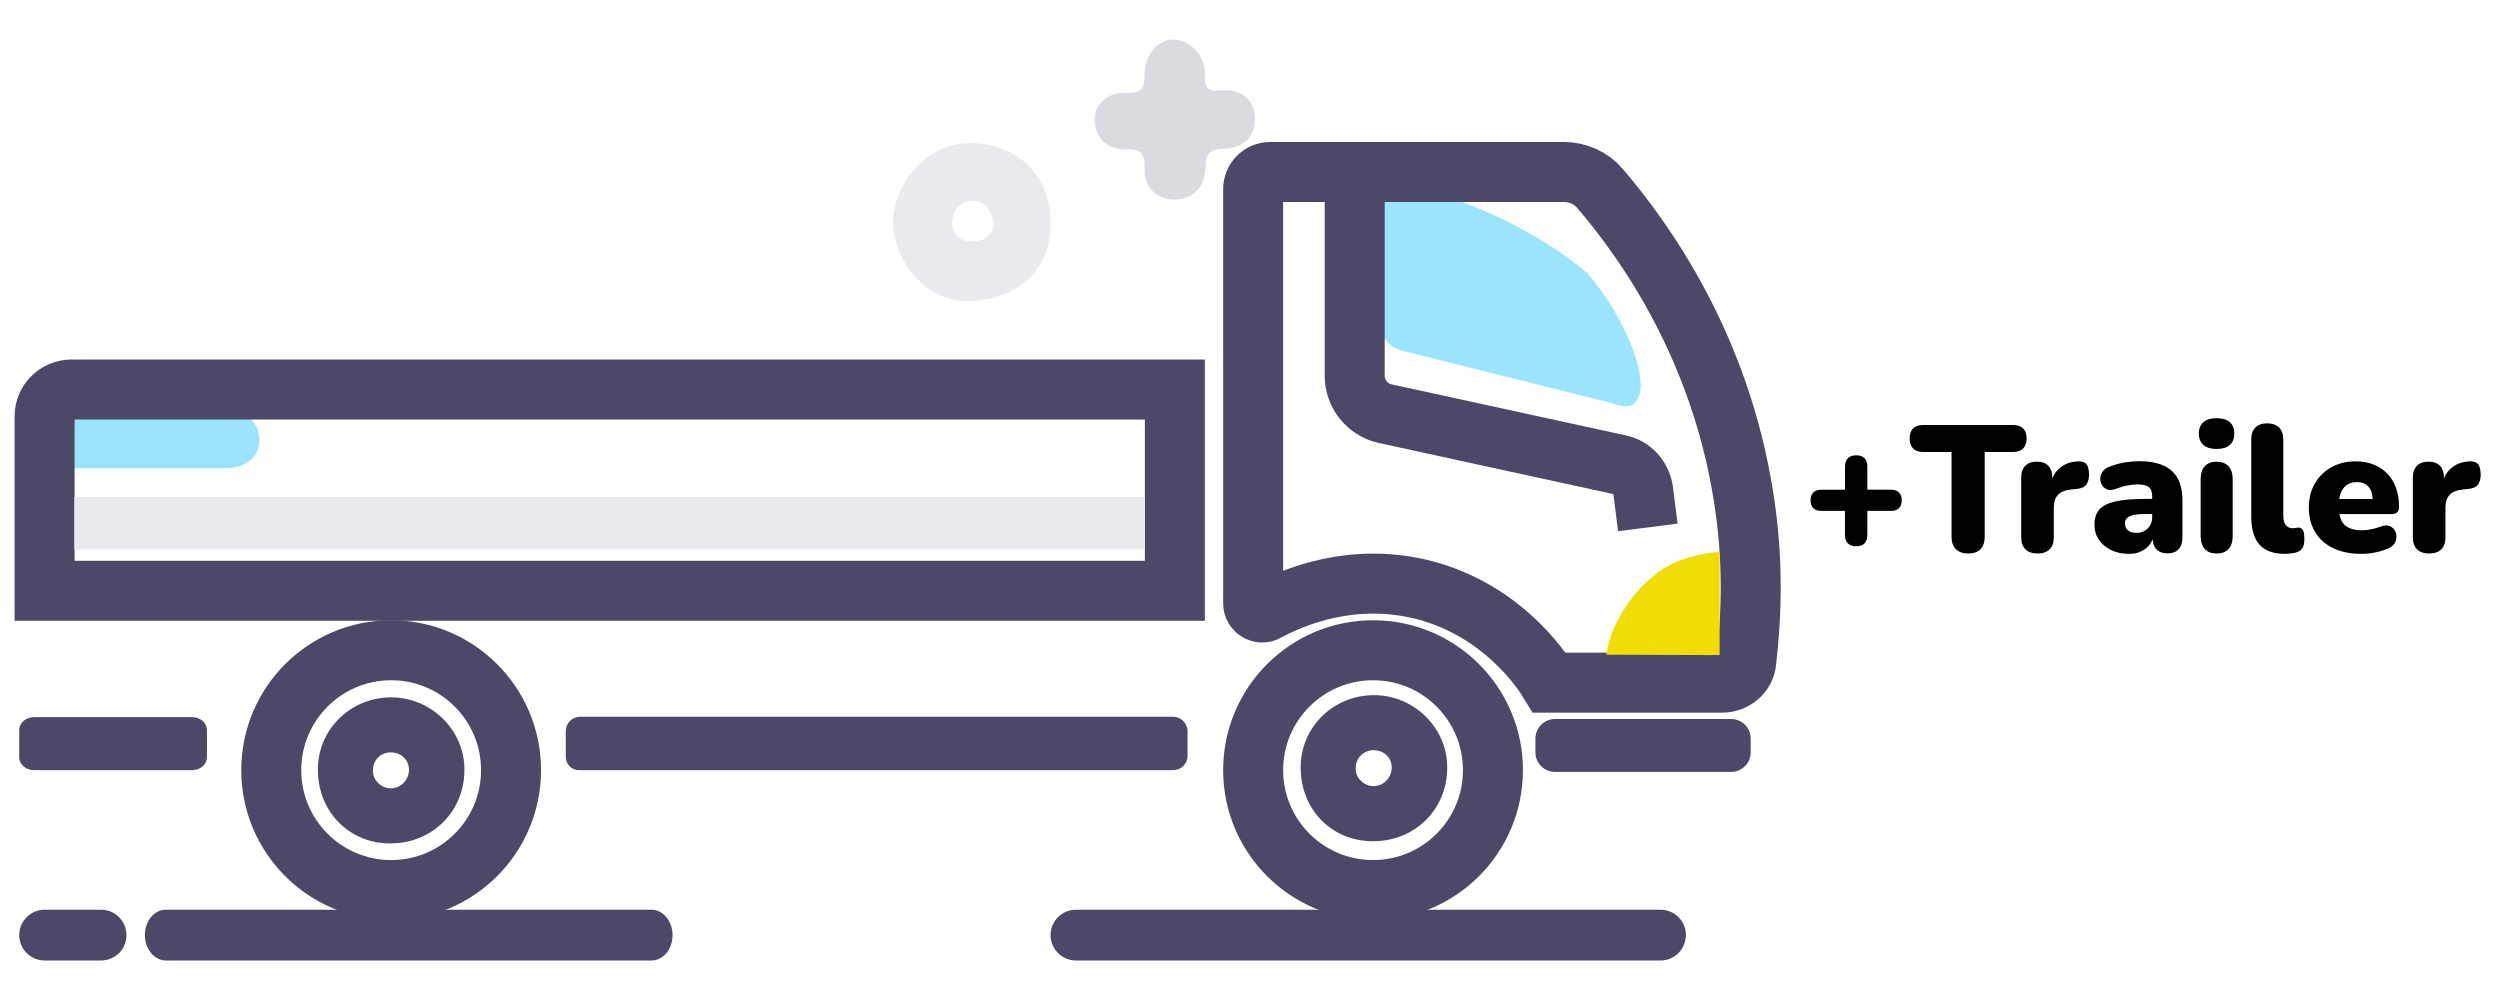 <?xml version="1.0" encoding="utf-8"?>
<!-- Generator: Adobe Illustrator 23.0.5, SVG Export Plug-In . SVG Version: 6.00 Build 0)  -->
<svg version="1.1" id="Layer_1" xmlns="http://www.w3.org/2000/svg" xmlns:xlink="http://www.w3.org/1999/xlink" x="0px" y="0px"
	 viewBox="0 0 500 200" enable-background="new 0 0 500 200" xml:space="preserve">
<g>
	<g>
		<g>
			<path fill="#9AE5FC" d="M276.1,44.82v19.95c0,2.54,1.75,4.73,4.2,5.34l40.96,10.24c0.09,0,0.26,0.09,0.35,0.09
				c3.5,1.14,4.38,1.14,5.51-0.09c3.33-3.5-1.93-16.8-9.45-25.47c-0.18-0.26-0.44-0.44-0.61-0.61c-1.75-1.49-10.59-8.58-23.63-13.48
				c-3.06-1.14-6.13-2.36-7.44-2.8c-0.44-0.18-0.88-0.26-1.23-0.35l-2.1-0.44c-3.41-0.61-6.56,2.01-6.56,5.43V44.82L276.1,44.82z"/>
			<g>
				<circle fill="none" stroke="#4E4868" stroke-width="12" stroke-miterlimit="10" cx="274.61" cy="154.03" r="23.98"/>
				<circle fill="none" stroke="#4E4868" stroke-width="12" stroke-miterlimit="10" cx="78.23" cy="154.03" r="23.98"/>
				<path fill="#4E4868" d="M115.69,154.03h118.93c1.58,0,2.89-1.23,2.89-2.89v-4.9c0-1.58-1.31-2.89-2.89-2.89H116.04
					c-1.58,0-2.89,1.23-2.89,2.89v5.16C113.15,152.89,114.38,154.03,115.69,154.03z"/>
				<path fill="#4E4868" d="M6.82,154.03h31.59c1.66,0,2.98-1.14,2.98-2.63v-5.34c0-1.49-1.31-2.63-2.98-2.63H6.82
					c-1.66,0-2.98,1.14-2.98,2.63v5.34C3.85,152.89,5.16,154.03,6.82,154.03z"/>
				<path fill="none" stroke="#4E4868" stroke-width="12" stroke-miterlimit="10" d="M309.88,136.53c11.46,0,23.02,0,34.57,0
					c2.45,0,4.64-1.84,4.81-4.29c1.05-9.1,1.49-20.48-0.61-33.25c-4.73-29.49-19.25-50.32-28.62-61.26
					c-1.75-2.1-4.46-3.33-7.18-3.33h-58.81c-1.93,0-3.41,1.58-3.41,3.41v82.87c0,1.4,1.49,2.28,2.71,1.58
					c5.34-2.89,17.33-7.96,31.68-4.2C300.43,122.18,308.22,133.82,309.88,136.53z"/>
				<path fill="none" stroke="#0F0F0F" stroke-width="6" stroke-miterlimit="10" d="M329.48,105.37"/>
				<path fill="none" stroke="#4E4868" stroke-width="12" stroke-miterlimit="10" d="M270.94,38.87v36.32
					c0,3.59,2.54,6.74,6.04,7.53l46.99,10.24c2.45,0.53,4.2,2.54,4.64,4.99l0.96,7.53"/>
			</g>
			<path fill="#4E4868" stroke="#4E4868" stroke-width="2" stroke-miterlimit="10" d="M64.58,154.03
				c-0.09-7.53,6.04-13.56,13.65-13.56c7.44,0,13.56,6.04,13.65,13.21c0.18,7.79-5.78,13.91-13.56,14
				C70.62,167.86,64.58,161.91,64.58,154.03z M78.15,158.67c2.45,0,4.55-2.01,4.64-4.55s-1.84-4.55-4.46-4.64
				c-2.71-0.09-4.81,2.01-4.73,4.64C73.51,156.57,75.7,158.67,78.15,158.67z"/>
			<path fill="#4E4868" stroke="#4E4868" stroke-width="2" stroke-miterlimit="10" d="M261.14,153.59
				c-0.09-7.53,6.04-13.56,13.65-13.56c7.44,0,13.56,6.04,13.65,13.21c0.18,7.79-5.78,13.91-13.56,14
				C267.09,167.42,261.14,161.47,261.14,153.59z M274.7,158.23c2.45,0,4.55-2.01,4.64-4.55s-1.84-4.55-4.46-4.64
				s-4.81,2.01-4.73,4.64C270.06,156.13,272.25,158.23,274.7,158.23z"/>
			<path fill="#9AE5FC" d="M13.91,82.18c10.5,0,21,0,31.5,0c3.94,0,6.56,2.54,6.48,5.95c-0.09,3.24-2.63,5.43-6.48,5.51
				c-0.61,0-1.23,0-1.93,0c-9.89,0-19.69,0-29.58,0C13.56,89.89,13.56,86.03,13.91,82.18z"/>
			<path fill="#DBDAE1" d="M234.88,39.93c-3.5,0-6.13-2.45-5.95-6.3c0.09-2.71-0.61-3.85-3.59-3.76c-4.03,0.09-6.39-2.36-6.39-5.95
				c0-3.15,2.54-5.51,6.39-5.34c2.89,0.09,3.59-0.88,3.59-3.76c-0.09-3.76,2.71-6.91,5.6-6.91c3.5,0,6.48,3.15,6.48,7
				c0,2.36,0.09,3.5,3.24,3.15c4.2-0.35,6.65,2.1,6.74,5.51c0.09,3.76-2.19,6.13-6.56,6.21c-2.8,0.09-3.33,1.4-3.33,3.85
				C240.92,37.57,238.47,39.93,234.88,39.93z"/>
			<path fill="#EAE9ED" d="M210.12,44.73c0,9.28-6.39,14.96-15.93,15.49c-9.19,0.44-15.66-8.31-15.58-16.01
				c0.09-7.09,6.48-16.19,16.54-15.58C203.99,29.24,210.12,35.36,210.12,44.73z M198.74,44.38c-0.7-2.19-1.58-4.38-4.46-4.2
				c-2.63,0.18-3.76,2.28-3.85,4.46c-0.09,2.63,2.19,3.85,4.38,3.59C196.81,48.23,198.65,47,198.74,44.38z"/>
			<path fill="#4E4868" d="M130.3,192.1H33.17c-2.28,0-4.2-2.28-4.2-5.08l0,0c0-2.8,1.84-5.08,4.2-5.08h97.14
				c2.28,0,4.2,2.28,4.2,5.08l0,0C134.51,189.91,132.58,192.1,130.3,192.1z"/>
			<path fill="#EFDD03" d="M343.92,131.02v-20.65c-3.76,0.26-6.65,1.23-8.49,1.93c-2.28,0.96-7.88,4.03-11.9,11.81
				c-1.49,2.8-2.01,5.34-2.28,6.83"/>
			<path fill="#4E4868" d="M332.11,192.1H215.19c-2.8,0-5.08-2.28-5.08-5.08l0,0c0-2.8,2.28-5.08,5.08-5.08h116.92
				c2.8,0,5.08,2.28,5.08,5.08l0,0C337.1,189.91,334.91,192.1,332.11,192.1z"/>
			<path fill="#4E4868" d="M20.13,192.1H8.92c-2.8,0-5.08-2.28-5.08-5.08l0,0c0-2.8,2.28-5.08,5.08-5.08h11.29
				c2.8,0,5.08,2.28,5.08,5.08l0,0C25.29,189.91,23.01,192.1,20.13,192.1z"/>
		</g>
		<path fill="none" stroke="#4E4868" stroke-width="12" stroke-miterlimit="10" d="M14.35,77.9h220.62v40.26H8.92V83.23
			C8.92,80.26,11.38,77.9,14.35,77.9z"/>
	</g>
	<rect x="14.87" y="99.41" fill="#EAE9ED" width="214.08" height="10.5"/>
	<path fill="#4E4868" d="M346.2,154.39h-35.18c-2.19,0-3.94-1.75-3.94-3.94v-2.71c0-2.19,1.75-3.94,3.94-3.94h35.18
		c2.19,0,3.94,1.75,3.94,3.94v2.71C350.14,152.64,348.39,154.39,346.2,154.39z"/>
	<g>
		<path d="M371.23,109.26c-0.72,0-1.27-0.2-1.66-0.59c-0.38-0.4-0.58-0.95-0.58-1.67v-4.82h-4.72c-0.7,0-1.23-0.18-1.6-0.54
			c-0.37-0.36-0.56-0.89-0.56-1.58c0-0.7,0.19-1.22,0.56-1.58c0.37-0.36,0.91-0.54,1.6-0.54H369v-4.64c0-0.72,0.19-1.27,0.58-1.66
			c0.38-0.38,0.95-0.58,1.69-0.58c0.72,0,1.27,0.19,1.64,0.58c0.37,0.38,0.56,0.94,0.56,1.66v4.64h4.72c0.7,0,1.23,0.18,1.6,0.54
			c0.37,0.36,0.56,0.89,0.56,1.58c0,0.7-0.19,1.22-0.56,1.58c-0.37,0.36-0.91,0.54-1.6,0.54h-4.72v4.82c0,0.72-0.19,1.28-0.56,1.67
			C372.53,109.06,371.97,109.26,371.23,109.26z"/>
		<path d="M393.62,110.7c-1.06,0-1.87-0.29-2.45-0.88c-0.58-0.59-0.86-1.41-0.86-2.47V90.4h-5.65c-0.89,0-1.57-0.23-2.03-0.7
			s-0.7-1.13-0.7-2c0-0.89,0.23-1.56,0.7-2.02s1.15-0.68,2.03-0.68h17.93c0.89,0,1.57,0.23,2.03,0.68s0.7,1.13,0.7,2.02
			c0,0.86-0.23,1.53-0.7,2s-1.15,0.7-2.03,0.7h-5.65v16.96c0,1.06-0.28,1.88-0.83,2.47C395.55,110.41,394.73,110.7,393.62,110.7z"/>
		<path d="M407.52,110.7c-1.06,0-1.87-0.28-2.43-0.83s-0.85-1.36-0.85-2.41V95.54c0-1.03,0.27-1.82,0.81-2.38
			c0.54-0.55,1.31-0.83,2.32-0.83s1.78,0.28,2.3,0.83c0.53,0.55,0.79,1.34,0.79,2.38v1.48h-0.36c0.24-1.44,0.86-2.58,1.85-3.42
			s2.24-1.28,3.73-1.33c0.7-0.02,1.22,0.15,1.57,0.52s0.53,1.06,0.56,2.07c0,0.86-0.18,1.55-0.54,2.05c-0.36,0.5-1.04,0.8-2.05,0.9
			l-0.83,0.07c-1.27,0.12-2.2,0.47-2.77,1.06s-0.86,1.46-0.86,2.61v5.9c0,1.06-0.28,1.86-0.83,2.41S408.57,110.7,407.52,110.7z"/>
		<path d="M425.84,110.77c-1.37,0-2.57-0.25-3.62-0.76s-1.86-1.19-2.45-2.07s-0.88-1.88-0.88-3.01c0-1.3,0.34-2.32,1.01-3.06
			c0.67-0.74,1.75-1.28,3.24-1.6c1.49-0.32,3.47-0.49,5.94-0.49h1.98v3.02h-1.98c-0.94,0-1.71,0.07-2.32,0.2
			c-0.61,0.13-1.06,0.34-1.35,0.61c-0.29,0.28-0.43,0.63-0.43,1.06c0,0.55,0.2,1.01,0.59,1.37c0.4,0.36,0.97,0.54,1.71,0.54
			c0.6,0,1.13-0.13,1.6-0.4c0.47-0.26,0.85-0.63,1.13-1.1c0.29-0.47,0.43-1.01,0.43-1.64v-4.18c0-0.86-0.22-1.48-0.67-1.84
			s-1.21-0.54-2.29-0.54c-0.58,0-1.22,0.07-1.94,0.2c-0.72,0.13-1.52,0.37-2.41,0.7c-0.65,0.24-1.2,0.28-1.66,0.11
			c-0.46-0.17-0.81-0.46-1.06-0.86s-0.37-0.85-0.36-1.33c0.01-0.48,0.17-0.94,0.47-1.37c0.3-0.43,0.76-0.77,1.39-1.01
			c1.15-0.43,2.21-0.72,3.19-0.86c0.97-0.14,1.87-0.22,2.68-0.22c1.97,0,3.59,0.28,4.88,0.85c1.28,0.56,2.24,1.43,2.88,2.59
			c0.63,1.16,0.95,2.66,0.95,4.48v7.27c0,1.06-0.25,1.86-0.76,2.41s-1.24,0.83-2.2,0.83c-0.98,0-1.73-0.28-2.25-0.83
			c-0.52-0.55-0.77-1.36-0.77-2.41v-0.94l0.22,0.5c-0.12,0.77-0.4,1.43-0.83,1.98c-0.43,0.55-1,0.98-1.69,1.3
			C427.52,110.62,426.73,110.77,425.84,110.77z"/>
		<path d="M443.3,89.79c-1.13,0-2-0.26-2.61-0.79c-0.61-0.53-0.92-1.3-0.92-2.3c0-0.98,0.31-1.74,0.92-2.27
			c0.61-0.53,1.48-0.79,2.61-0.79c1.18,0,2.06,0.26,2.66,0.79c0.6,0.53,0.9,1.28,0.9,2.27c0,1.01-0.3,1.78-0.9,2.3
			C445.37,89.52,444.48,89.79,443.3,89.79z M443.3,110.7c-1.01,0-1.79-0.3-2.34-0.9c-0.55-0.6-0.83-1.46-0.83-2.59V95.83
			c0-1.13,0.28-1.99,0.83-2.59c0.55-0.6,1.33-0.9,2.34-0.9c1.03,0,1.83,0.3,2.39,0.9c0.56,0.6,0.85,1.46,0.85,2.59v11.38
			c0,1.13-0.28,1.99-0.83,2.59C445.16,110.4,444.36,110.7,443.3,110.7z"/>
		<path d="M456.98,110.77c-2.3,0-4-0.62-5.09-1.85c-1.09-1.24-1.64-3.1-1.64-5.6V87.91c0-1.06,0.28-1.86,0.83-2.41
			c0.55-0.55,1.33-0.83,2.34-0.83c1.03,0,1.83,0.28,2.39,0.83c0.56,0.55,0.85,1.36,0.85,2.41v15.19c0,0.89,0.17,1.54,0.52,1.94
			c0.35,0.41,0.8,0.61,1.35,0.61c0.17,0,0.34-0.02,0.52-0.05c0.18-0.04,0.38-0.07,0.59-0.09c0.41,0,0.71,0.16,0.92,0.47
			c0.2,0.31,0.31,0.95,0.31,1.91c0,0.84-0.17,1.47-0.5,1.89c-0.34,0.42-0.85,0.69-1.55,0.81c-0.19,0.02-0.47,0.06-0.83,0.11
			C457.63,110.75,457.29,110.77,456.98,110.77z"/>
		<path d="M472.25,110.77c-2.16,0-4.03-0.38-5.6-1.13c-1.57-0.76-2.78-1.83-3.62-3.22c-0.84-1.39-1.26-3.04-1.26-4.93
			c0-1.82,0.4-3.43,1.21-4.81c0.8-1.38,1.91-2.46,3.31-3.24c1.4-0.78,3.01-1.17,4.81-1.17c1.32,0,2.52,0.21,3.6,0.63
			s2,1.03,2.77,1.84c0.77,0.8,1.35,1.77,1.75,2.9c0.4,1.13,0.59,2.39,0.59,3.78c0,0.48-0.13,0.83-0.4,1.06
			c-0.26,0.23-0.68,0.34-1.26,0.34h-11.02v-3.02h7.99l-0.58,0.47c0-0.89-0.12-1.61-0.36-2.16s-0.59-0.97-1.06-1.26
			c-0.47-0.29-1.05-0.43-1.75-0.43c-0.74,0-1.39,0.17-1.93,0.52c-0.54,0.35-0.95,0.86-1.24,1.53c-0.29,0.67-0.43,1.51-0.43,2.52
			v0.32c0,1.7,0.38,2.92,1.13,3.65c0.76,0.73,1.93,1.1,3.51,1.1c0.53,0,1.13-0.07,1.82-0.2c0.68-0.13,1.34-0.32,1.96-0.56
			c0.62-0.24,1.16-0.28,1.62-0.13c0.46,0.16,0.81,0.42,1.06,0.79s0.39,0.79,0.41,1.26c0.02,0.47-0.08,0.92-0.32,1.37
			c-0.24,0.44-0.64,0.79-1.19,1.03c-0.84,0.38-1.73,0.67-2.68,0.86C474.16,110.68,473.21,110.77,472.25,110.77z"/>
		<path d="M485.85,110.7c-1.06,0-1.87-0.28-2.43-0.83s-0.85-1.36-0.85-2.41V95.54c0-1.03,0.27-1.82,0.81-2.38
			c0.54-0.55,1.31-0.83,2.32-0.83s1.78,0.28,2.3,0.83c0.53,0.55,0.79,1.34,0.79,2.38v1.48h-0.36c0.24-1.44,0.86-2.58,1.85-3.42
			s2.24-1.28,3.73-1.33c0.7-0.02,1.22,0.15,1.57,0.52s0.53,1.06,0.56,2.07c0,0.86-0.18,1.55-0.54,2.05c-0.36,0.5-1.04,0.8-2.05,0.9
			l-0.83,0.07c-1.27,0.12-2.2,0.47-2.77,1.06s-0.86,1.46-0.86,2.61v5.9c0,1.06-0.28,1.86-0.83,2.41S486.91,110.7,485.85,110.7z"/>
	</g>
</g>
</svg>
